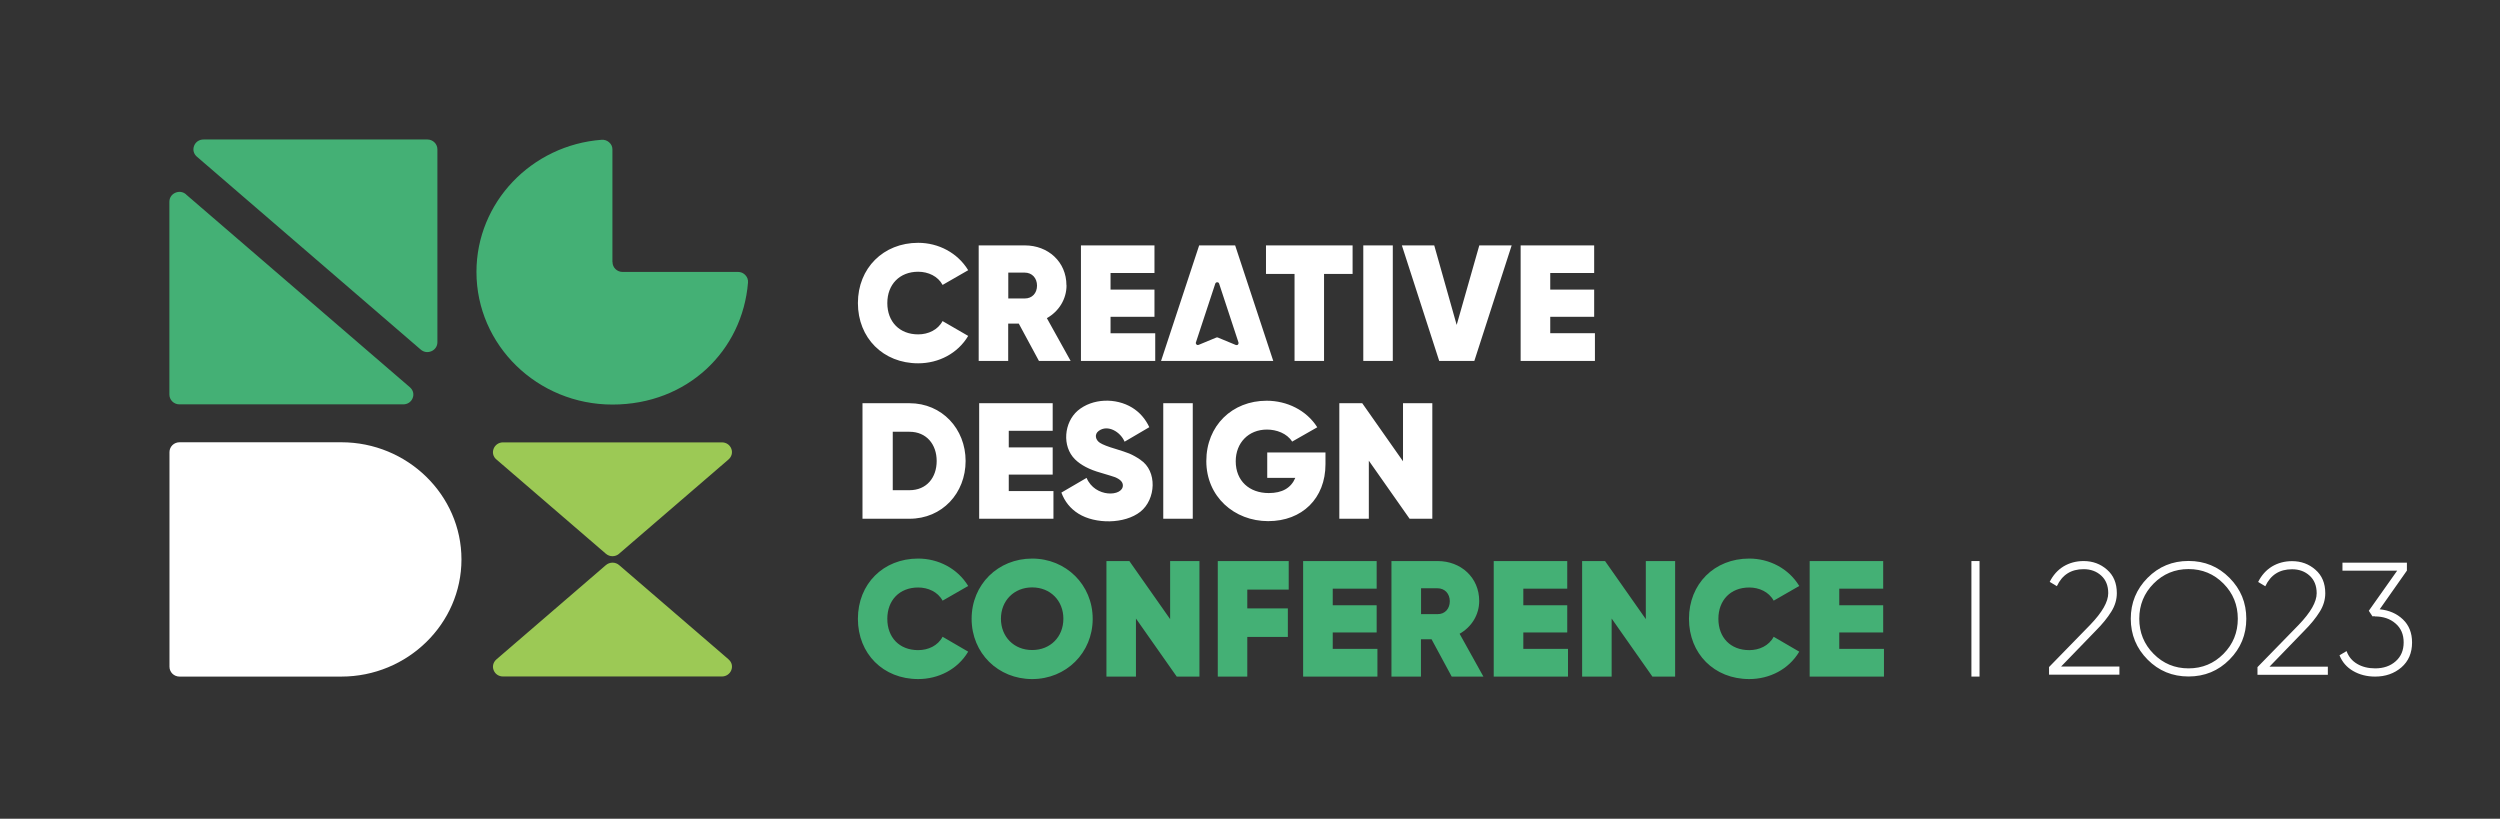 <?xml version="1.0" encoding="UTF-8"?>
<svg id="Layer_1" data-name="Layer 1" xmlns="http://www.w3.org/2000/svg" viewBox="0 0 261.83 85.75">
  <rect x="0" y="0" width="261.83" height="85.75" fill="#333333" stroke="none"/>
  <defs>
    <style>
      .cls-1, .cls-2 {
        fill: #fff;
      }

      .cls-3 {
        fill: #44b075;
      }

      .cls-3, .cls-4, .cls-2 {
        fill-rule: evenodd;
      }

      .cls-4 {
        fill: #9cc955;
      }
    </style>
  </defs>
  <path class="cls-2" d="m98.1,48.28c0-1.73-1.06-3.06-2.85-3.06h-1.75v6.12h1.75c1.8,0,2.85-1.32,2.85-3.06m4.46-6.05h7.69v2.89h-4.6v1.74h4.6v2.85h-4.6v1.72h4.68v2.9h-7.78v-12.1Zm47.45,0v12.1h-2.38l-4.27-6.08v6.08h-3.09v-12.1h2.4l4.27,6.08v-6.08h3.08Zm-30.57,5.93c1.79,1.18,1.62,4.14,0,5.43-1.65,1.31-4.73,1.31-6.49.21-.85-.53-1.44-1.27-1.79-2.21l2.64-1.54c.88,2.1,3.8,1.97,3.8.79,0-.35-.27-.63-.81-.86-.18-.07-.69-.22-1.52-.47-1.18-.33-2.07-.8-2.68-1.4-1.39-1.37-1.15-3.86.28-5.1,1.55-1.31,4-1.36,5.7-.32.78.48,1.38,1.16,1.8,2.05l-2.59,1.52c-.43-1.03-1.76-1.83-2.71-1.13-.48.35-.34.95.13,1.25.28.18.83.4,1.65.64.61.18,1.08.35,1.42.48.38.16.77.38,1.18.66Zm5.48-5.93v12.1h-3.09v-12.1h3.09Zm7.74-.26c2.11,0,4.16.98,5.3,2.78l-2.63,1.5c-.55-.87-1.65-1.26-2.64-1.26-1.94,0-3.27,1.4-3.27,3.32,0,2.06,1.43,3.33,3.46,3.33,1.41,0,2.33-.53,2.78-1.59h-2.94v-2.66h6.1v1.23c0,3.57-2.44,5.96-6,5.96s-6.48-2.57-6.48-6.29,2.72-6.32,6.31-6.32Zm-42.33.26h4.92c3.41,0,5.88,2.69,5.88,6.05s-2.44,6.05-5.88,6.05h-4.92v-12.1Z"/>
  <path class="cls-2" d="m127.28,29.7l-2.03,6.16c-.03.08,0,.16.06.22.06.06.14.07.22.04l1.86-.77c.05-.02.11-.02.16,0l1.88.78c.08.03.16.02.22-.04.06-.06.08-.14.06-.22l-2.03-6.17c-.03-.09-.11-.14-.2-.14s-.17.06-.2.14m-18.67.22c0-.79-.51-1.37-1.3-1.37h-1.71v2.71h1.71c.8.01,1.3-.57,1.3-1.35Zm49.71-4.22l-3.91,12.1h-3.68l-3.91-12.1h3.39l2.35,8.33,2.37-8.33h3.39Zm8.64,0v2.89h-4.6v1.74h4.6v2.85h-4.6v1.72h4.68v2.9h-7.78v-12.1h7.69Zm-68.24,7.93l2.68,1.55c-1.09,1.83-3.08,2.87-5.24,2.87-3.66,0-6.31-2.65-6.31-6.31s2.67-6.31,6.31-6.31c2.14,0,4.14,1.06,5.24,2.87l-2.68,1.54c-.49-.91-1.5-1.38-2.56-1.38-1.94,0-3.23,1.33-3.23,3.28s1.27,3.28,3.23,3.28c1.06,0,2.07-.47,2.56-1.4Zm12.98-3.75c0,1.45-.8,2.73-2.06,3.44l2.49,4.48h-3.32l-2.11-3.91h-1.11v3.91h-3.09v-12.1h4.84c2.42,0,4.35,1.71,4.35,4.18Zm1.52-4.18h7.69v2.89h-4.6v1.74h4.6v2.85h-4.6v1.72h4.68v2.9h-7.78v-12.1Zm16.14,0l3.99,12.1h-11.75l3.99-12.1h3.77Zm12.3,0v2.99h-2.99v9.11h-3.09v-9.11h-2.99v-2.99h9.07Zm1.12,0h3.09v12.1h-3.09v-12.1Z"/>
  <path class="cls-3" d="m148.83,61.61v2.71h1.71c.8.02,1.3-.58,1.3-1.35s-.5-1.36-1.3-1.36h-1.71Zm-40.73-.09c-1.9,0-3.27,1.39-3.27,3.28s1.36,3.28,3.27,3.28,3.27-1.38,3.27-3.28-1.37-3.28-3.27-3.28Zm28.39-2.76h7.69v2.89h-4.6v1.74h4.6v2.85h-4.6v1.72h4.68v2.9h-7.78v-12.1Zm46.71,9.33c1.04,0,2.06-.45,2.56-1.4l2.68,1.56c-1.1,1.85-3.1,2.87-5.24,2.87-3.66,0-6.31-2.65-6.31-6.31s2.66-6.31,6.31-6.31c2.11,0,4.13,1.04,5.24,2.87l-2.68,1.54c-.5-.93-1.53-1.38-2.56-1.38-1.96,0-3.23,1.34-3.23,3.28s1.25,3.28,3.23,3.28Zm6.34-9.33h7.69v2.89h-4.6v1.74h4.6v2.85h-4.6v1.72h4.68v2.9h-7.78v-12.1Zm-14.1,0v12.1h-2.38l-4.27-6.08v6.08h-3.09v-12.1h2.4l4.27,6.08v-6.08h3.08Zm-22.57,7.62l2.49,4.48h-3.32l-2.11-3.91h-1.11v3.91h-3.09v-12.1h4.84c2.42,0,4.35,1.71,4.35,4.18,0,1.45-.8,2.73-2.06,3.44Zm11.27-7.62v2.89h-4.6v1.74h4.6v2.85h-4.6v1.72h4.68v2.9h-7.78v-12.1h7.69Zm-29.17,0v2.99h-4.34v1.97h4.25v2.99h-4.25v4.15h-3.09v-12.1h7.43Zm-9.35,0v12.1h-2.38l-4.27-6.08v6.08h-3.09v-12.1h2.4l4.27,6.08v-6.08h3.08Zm-26.9,7.93l2.68,1.56c-1.1,1.85-3.1,2.87-5.24,2.87-3.66,0-6.31-2.65-6.31-6.31s2.66-6.31,6.31-6.31c2.11,0,4.13,1.04,5.24,2.87l-2.68,1.54c-.5-.93-1.53-1.38-2.56-1.38-1.96,0-3.23,1.34-3.23,3.28s1.25,3.28,3.23,3.28c1.04,0,2.06-.45,2.56-1.4Zm9.38-8.19c3.55,0,6.34,2.75,6.34,6.31s-2.78,6.31-6.34,6.31-6.34-2.71-6.34-6.31,2.77-6.31,6.34-6.31Z"/>
  <path class="cls-3" d="m64.14,27.45v-11.79c0-.3-.11-.55-.34-.75-.22-.2-.49-.29-.8-.27-7.33.56-13.1,6.55-13.1,13.84,0,7.67,6.38,13.89,14.24,13.89s13.62-5.63,14.2-12.78c.02-.3-.07-.56-.28-.78-.21-.22-.47-.33-.77-.33h-12.09c-.58,0-1.05-.46-1.05-1.03"/>
  <path class="cls-2" d="m35.75,70.86h-16.95c-.58,0-1.05-.46-1.05-1.03v-22.48c0-.57.47-1.03,1.05-1.03h16.95c6.92,0,12.58,5.52,12.58,12.27s-5.66,12.27-12.58,12.27"/>
  <path class="cls-4" d="m64.84,57.99l11.46-9.87c.33-.29.45-.73.29-1.13-.16-.41-.54-.66-.99-.66h-22.91c-.45,0-.83.26-.99.66-.16.41-.05.85.29,1.13l11.46,9.87c.4.35.99.35,1.4,0m11.46,11.07l-11.46-9.87c-.4-.35-.99-.35-1.4,0l-11.46,9.87c-.33.29-.45.73-.29,1.13.16.41.54.66.99.66h22.91c.45,0,.83-.26.99-.66.16-.41.05-.85-.29-1.13Z"/>
  <path class="cls-3" d="m19.49,20.37l23.44,20.19c.34.29.45.73.29,1.13-.16.41-.54.66-.99.66h-23.44c-.58,0-1.05-.46-1.05-1.03v-20.19c0-.41.23-.77.62-.94.39-.17.81-.11,1.13.17m24.57,16.25l-23.44-20.2c-.34-.29-.45-.73-.29-1.14.16-.41.54-.66.99-.66h23.44c.58,0,1.05.46,1.05,1.03v20.2c0,.41-.23.77-.62.94-.39.17-.81.11-1.13-.17Z"/>
  <rect class="cls-1" x="206.47" y="58.76" width=".85" height="12.1"/>
  <path class="cls-1" d="m249.22,63.81c.99.1,1.8.45,2.44,1.06.64.61.96,1.41.96,2.42,0,1.09-.37,1.96-1.12,2.61-.75.64-1.66.96-2.75.96-.87,0-1.64-.2-2.31-.59-.67-.39-1.14-.94-1.42-1.64l.74-.44c.21.58.58,1.03,1.11,1.34.52.31,1.16.47,1.89.47.87,0,1.59-.25,2.14-.74.56-.49.84-1.15.84-1.98s-.28-1.49-.85-1.98c-.56-.49-1.29-.74-2.17-.74v-.02h-.02s-.23.01-.23.01l-.38-.58,2.97-4.2h-5.73v-.84h6.75v.83s-2.84,4.04-2.84,4.04Zm-12.79,6.86v-.8l4.31-4.42c1.26-1.31,1.89-2.41,1.89-3.32,0-.78-.25-1.4-.74-1.84-.49-.45-1.11-.67-1.84-.67-1.31,0-2.24.59-2.8,1.78l-.75-.45c.35-.7.83-1.24,1.45-1.62.62-.37,1.32-.56,2.1-.56.95,0,1.77.3,2.45.9.69.6,1.03,1.42,1.03,2.46,0,.67-.19,1.32-.58,1.94-.39.63-.93,1.3-1.63,2l-3.63,3.75h6.11v.85h-7.37Zm-10.88-2.19c1,1.01,2.22,1.52,3.66,1.52s2.66-.51,3.66-1.52c1-1.01,1.5-2.24,1.5-3.68s-.5-2.67-1.5-3.68c-1-1.01-2.22-1.52-3.66-1.52s-2.66.51-3.66,1.52c-1,1.01-1.5,2.24-1.5,3.68s.5,2.67,1.5,3.68Zm7.95.6c-1.17,1.18-2.6,1.77-4.29,1.77s-3.12-.59-4.29-1.77c-1.17-1.18-1.76-2.61-1.76-4.28s.59-3.1,1.76-4.28c1.17-1.18,2.6-1.77,4.29-1.77s3.12.59,4.29,1.77c1.17,1.18,1.76,2.6,1.76,4.28s-.59,3.1-1.76,4.28Zm-18.9,1.58v-.8l4.31-4.42c1.26-1.31,1.89-2.41,1.89-3.32,0-.78-.25-1.4-.74-1.84-.49-.45-1.11-.67-1.84-.67-1.31,0-2.24.59-2.8,1.78l-.75-.45c.35-.7.83-1.24,1.45-1.62.62-.37,1.32-.56,2.1-.56.95,0,1.77.3,2.45.9.69.6,1.03,1.42,1.03,2.46,0,.67-.19,1.32-.58,1.94-.39.63-.93,1.3-1.63,2l-3.63,3.75h6.11v.85h-7.37Z"/>
</svg>